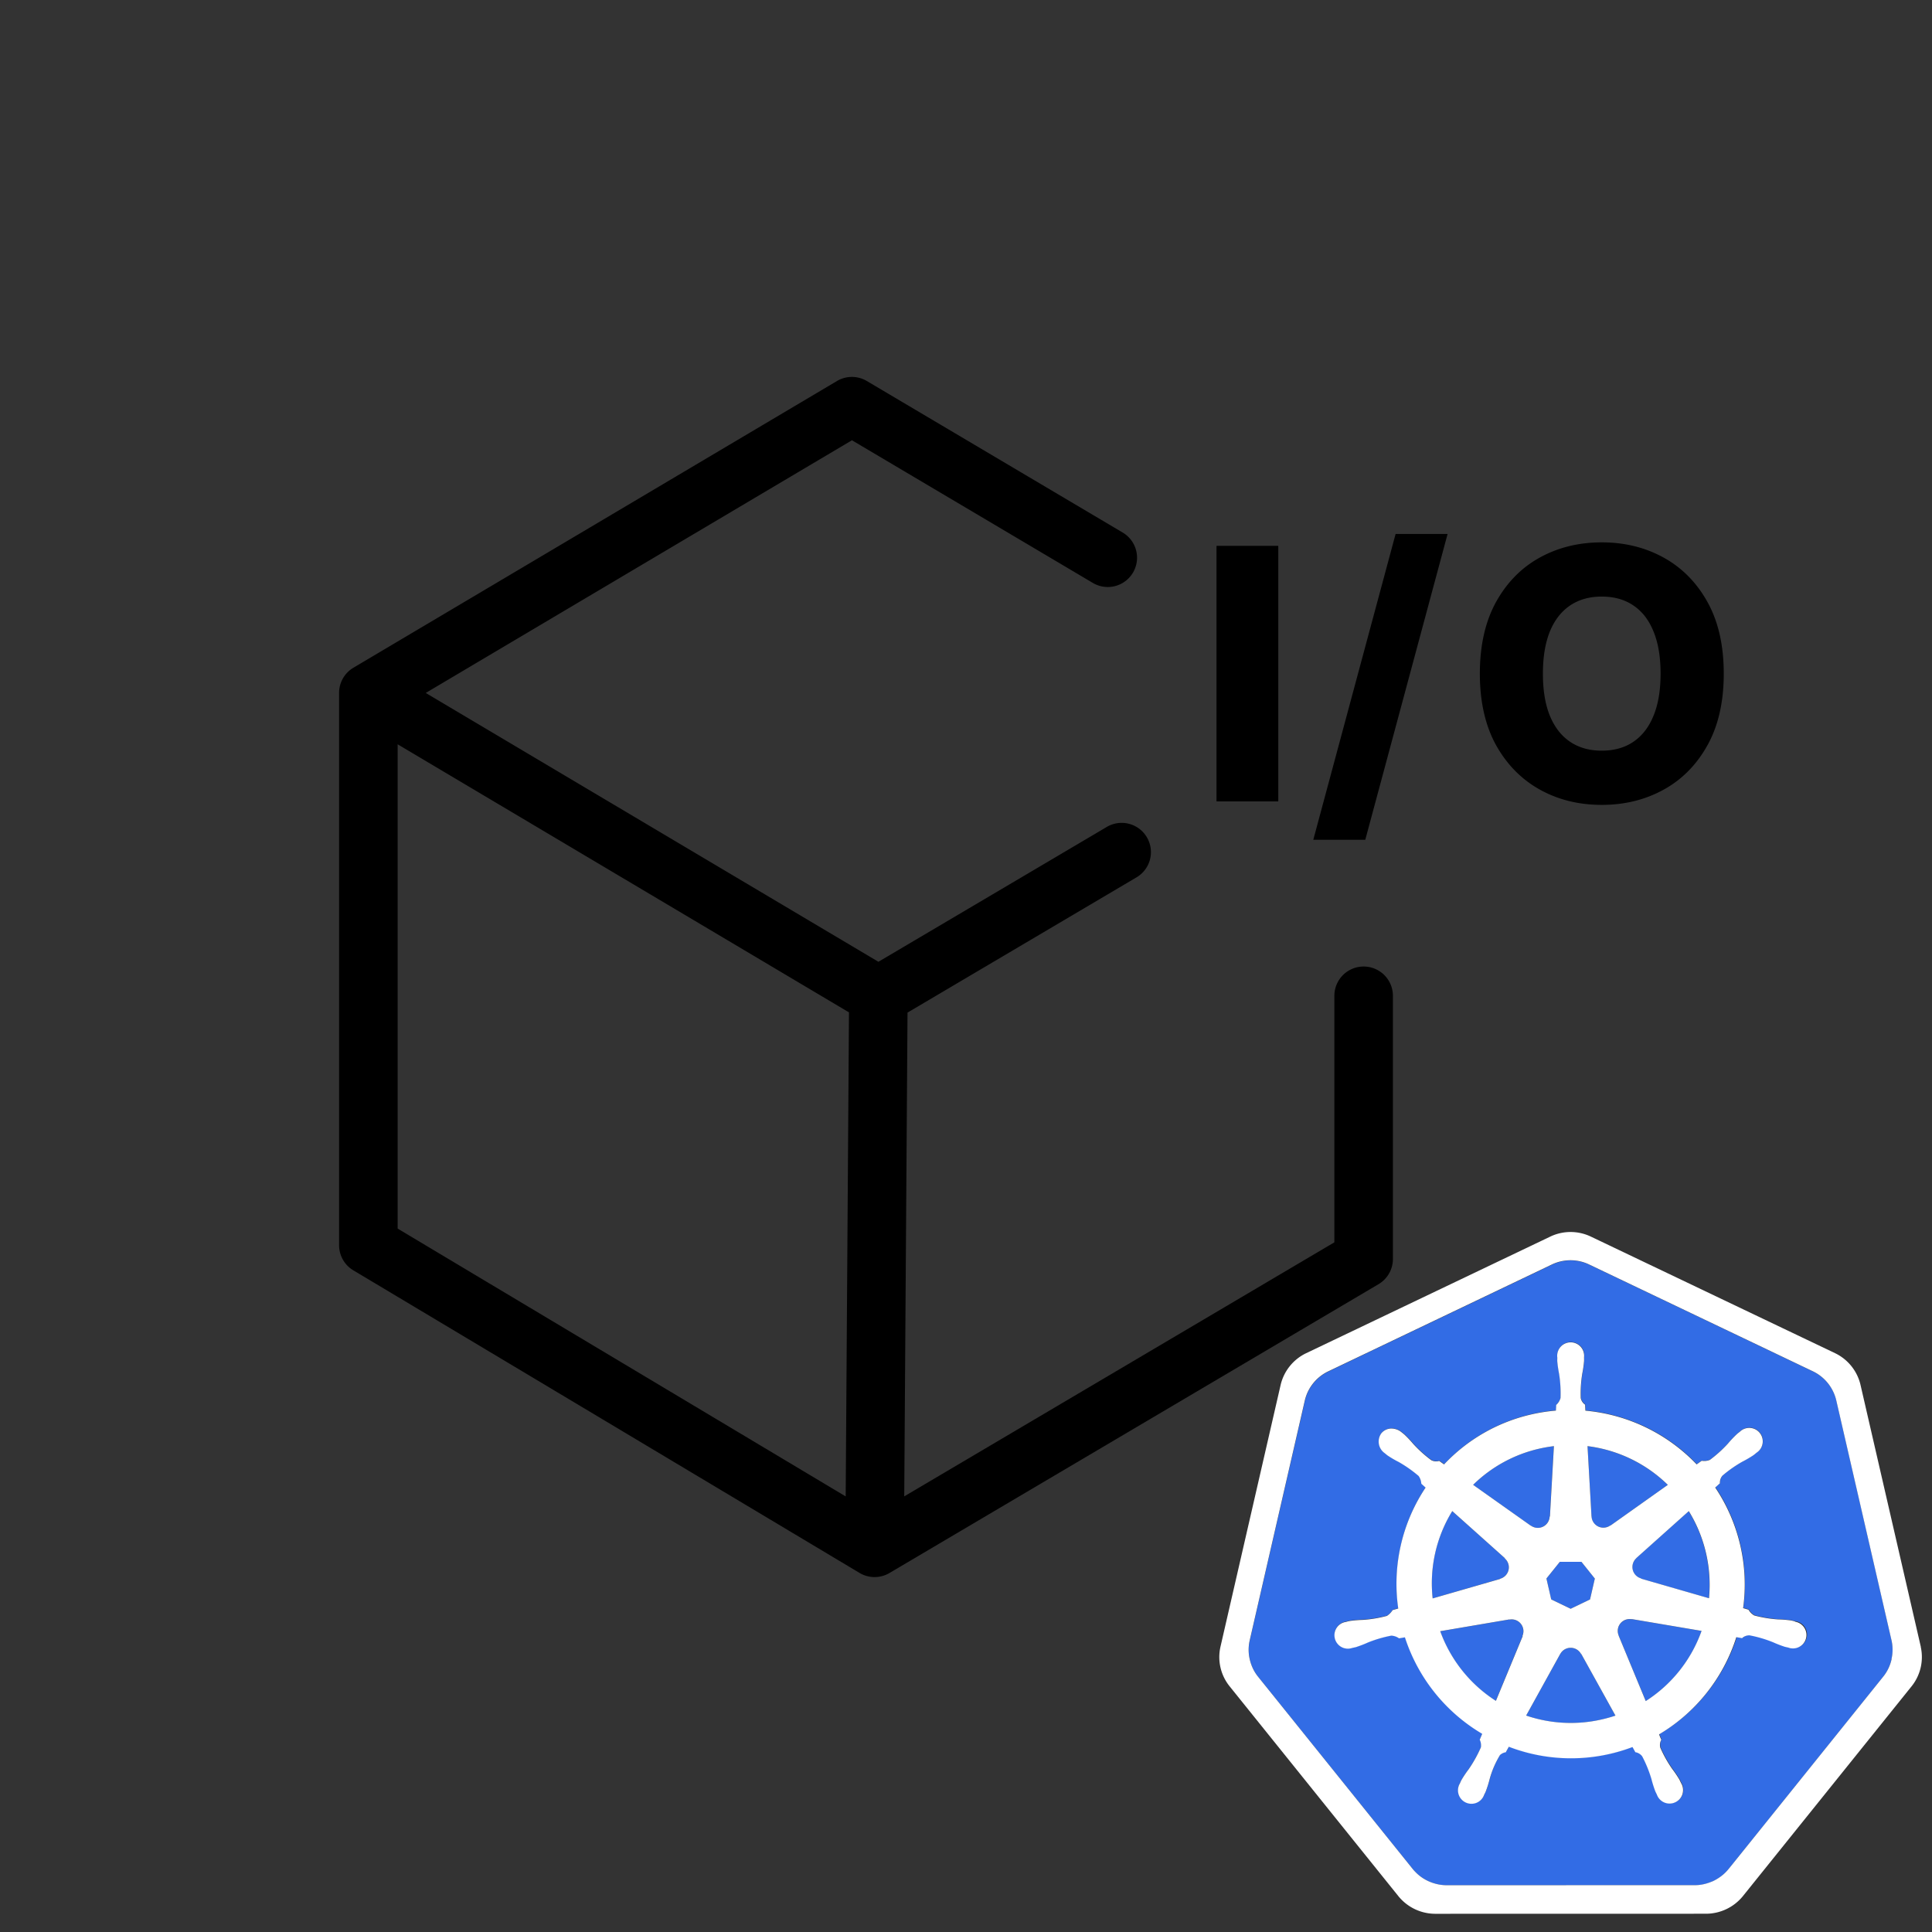 <svg xmlns="http://www.w3.org/2000/svg" fill="none" viewBox="0 0 33 33"><rect x="0" y="0" width="33" height="33" fill="#333333" stroke="none"/><path fill="#326CE5" d="M27.871 27.66a.196.196 0 0 0-.046-.004.198.198 0 0 0-.077.02.202.202 0 0 0-.098.262l-.001.002.463 1.117a2.362 2.362 0 0 0 .954-1.199l-1.192-.202-.002.003Zm-1.855.158a.202.202 0 0 0-.194-.157.197.197 0 0 0-.04.004l-.002-.003-1.182.201c.177.491.512.909.951 1.19l.458-1.107-.004-.004a.2.2 0 0 0 .011-.124Zm.99.434a.202.202 0 0 0-.282-.077.201.201 0 0 0-.074.078h-.001l-.581 1.051a2.367 2.367 0 0 0 1.292.066 2.449 2.449 0 0 0 .233-.065l-.582-1.052h-.004Zm1.839-2.441-.894.8 0.0.003a.202.202 0 0 0-.064.197.202.202 0 0 0 .143.15l.001.005 1.158.334a2.402 2.402 0 0 0-.345-1.488v-0Zm-1.661.09a.203.203 0 0 0 .033.102.203.203 0 0 0 .187.09.202.202 0 0 0 .101-.038l.004.002.978-.694a2.379 2.379 0 0 0-1.371-.661l.068 1.199.001 0Zm-1.036.158a.202.202 0 0 0 .32-.155l.005-.002.068-1.201a2.431 2.431 0 0 0-.244.042 2.358 2.358 0 0 0-1.136.619l.985.698.002-.001Zm-.525.907a.201.201 0 0 0 .144-.15.202.202 0 0 0-.064-.197l.001-.005-.899-.804a2.357 2.357 0 0 0-.335 1.492l1.152-.333.001-.004Zm.873.353.332.16.331-.159.082-.357-.229-.286h-.368l-.23.286.082.357Z"/><path fill="#326CE5" d="m32.311 28.023-.945-4.104a.737.737 0 0 0-.396-.492l-3.825-1.826a.737.737 0 0 0-.635 0l-3.824 1.827a.739.739 0 0 0-.396.492l-.944 4.104a.724.724 0 0 0-0.0.315.739.739 0 0 0 .027.093.71.71 0 0 0 .114.205l2.647 3.291c.011.014.024.027.037.041a.724.724 0 0 0 .14.116.755.755 0 0 0 .209.091.722.722 0 0 0 .186.026h.041l4.204-.001a.699.699 0 0 0 .076-.004.76.76 0 0 0 .183-.044.757.757 0 0 0 .057-.024.749.749 0 0 0 .08-.045.721.721 0 0 0 .175-.155l.081-.1 2.566-3.192a.712.712 0 0 0 .114-.205.736.736 0 0 0 .027-.093.721.721 0 0 0-0-.315Zm-3.967 1.596a.791.791 0 0 0 .038.092.18.18 0 0 0-.018.135c.056.128.124.249.203.363.044.058.085.119.123.182.009.017.021.043.03.062a.229.229 0 0 1-.023.268.23.23 0 0 1-.391-.073c-.009-.018-.021-.042-.028-.059a1.906 1.906 0 0 1-.067-.21 2.136 2.136 0 0 0-.157-.385.181.181 0 0 0-.117-.071c-.007-.013-.034-.062-.049-.088a2.963 2.963 0 0 1-2.113-.005l-.052.094a.186.186 0 0 0-.099.048 1.603 1.603 0 0 0-.177.411 1.904 1.904 0 0 1-.066.21c-.007.017-.02.04-.028.058l-0.0.001a.231.231 0 0 1-.222.152.23.23 0 0 1-.214-.164.23.23 0 0 1 .023-.185c.009-.018.02-.044.029-.062a1.921 1.921 0 0 1 .123-.183 2.233 2.233 0 0 0 .207-.372.227.227 0 0 0-.02-.129l.042-.1a2.979 2.979 0 0 1-1.32-1.648l-.1.017a.254.254 0 0 0-.132-.046 2.148 2.148 0 0 0-.399.117 1.94 1.94 0 0 1-.205.079c-.017.004-.041.009-.059.013-.002.001-.003.001-.004.002a.02.02 0 0 1-.004 0.0.23.23 0 0 1-.185-.018.229.229 0 0 1-.111-.149.23.23 0 0 1 .194-.279l.003-.001.002-.001c.019-.004.044-.011.061-.014a1.923 1.923 0 0 1 .22-.018 2.134 2.134 0 0 0 .41-.067.316.316 0 0 0 .098-.099l.096-.028a2.962 2.962 0 0 1 .467-2.065l-.073-.065a.254.254 0 0 0-.046-.132 2.143 2.143 0 0 0-.341-.239 1.915 1.915 0 0 1-.19-.111c-.014-.01-.032-.026-.047-.038l-.003-.002a.243.243 0 0 1-.056-.338.22.22 0 0 1 .182-.081.273.273 0 0 1 .16.06c.015.012.037.029.051.04a1.916 1.916 0 0 1 .151.16 2.132 2.132 0 0 0 .309.279.181.181 0 0 0 .136.013c.027.02.055.039.083.059a2.945 2.945 0 0 1 1.496-.855 2.997 2.997 0 0 1 .414-.064l.005-.097a.25.25 0 0 0 .074-.118 2.154 2.154 0 0 0-.025-.415 1.924 1.924 0 0 1-.031-.218c-.001-.017 0-.04.001-.059 0-.002-.001-.004-.001-.006a.231.231 0 0 1 .058-.177.23.23 0 0 1 .171-.076.229.229 0 0 1 .171.076.231.231 0 0 1 .058.177c0 .02.001.047 0.0.065a1.88 1.88 0 0 1-.031.218 2.154 2.154 0 0 0-.026.415.181.181 0 0 0 .075.114c.001.017.004.072.005.102a2.999 2.999 0 0 1 1.9.918l.087-.062a.254.254 0 0 0 .139-.015 2.134 2.134 0 0 0 .309-.279 1.921 1.921 0 0 1 .151-.16c.014-.012.035-.028.051-.041a.229.229 0 0 1 .175-.066.229.229 0 0 1 .092.025.23.23 0 0 1 .018.398c-.015.012-.036.03-.05.041a1.891 1.891 0 0 1-.19.111 2.149 2.149 0 0 0-.34.239.181.181 0 0 0-.043.13c-.013.012-.058.051-.081.073a2.974 2.974 0 0 1 .477 2.06l.092.027a.258.258 0 0 0 .099.099c.134.036.272.058.41.068a1.942 1.942 0 0 1 .22.018c.019.004.047.011.067.016a.229.229 0 0 1 .159.097.231.231 0 0 1 .037.087.229.229 0 0 1-.113.244.23.23 0 0 1-.185.018l-.003-0c-.002-0-.003-.001-.004-.002-.019-.004-.043-.008-.059-.013a1.933 1.933 0 0 1-.205-.079 2.136 2.136 0 0 0-.399-.117.181.181 0 0 0-.128.048 3.223 3.223 0 0 0-.098-.017 2.979 2.979 0 0 1-1.32 1.66Z"/><path fill="#fff" d="m32.809 28.129-1.031-4.478a.804.804 0 0 0-.432-.537l-4.173-1.992a.805.805 0 0 0-.693 0l-4.173 1.993a.805.805 0 0 0-.432.537l-1.029 4.478a.796.796 0 0 0 .154.67l2.888 3.591a.813.813 0 0 0 .624.298l4.631-.001a.814.814 0 0 0 .624-.297l2.887-3.591a.799.799 0 0 0 .154-.67v-0Zm-.499.21a.752.752 0 0 1-.027.093.715.715 0 0 1-.115.205l-2.565 3.191-.081.1a.72.72 0 0 1-.176.155.743.743 0 0 1-.08.045.696.696 0 0 1-.057.023.762.762 0 0 1-.183.045.698.698 0 0 1-.076.004l-4.204.001h-.041a.722.722 0 0 1-.186-.026.756.756 0 0 1-.209-.091.725.725 0 0 1-.14-.116c-.013-.013-.025-.026-.037-.041l-2.647-3.291a.711.711 0 0 1-.114-.206.723.723 0 0 1-.027-.093.722.722 0 0 1 0-.315l.943-4.105a.738.738 0 0 1 .396-.492l3.824-1.827a.737.737 0 0 1 .635 0l3.825 1.826a.737.737 0 0 1 .396.492l.945 4.104a.722.722 0 0 1 0.0.315v-0Z"/><path fill="#fff" d="M30.662 27.695c-.019-.004-.047-.012-.067-.016a1.918 1.918 0 0 0-.219-.018 2.138 2.138 0 0 1-.411-.067.258.258 0 0 1-.099-.099l-.092-.027a2.974 2.974 0 0 0-.477-2.06c.024-.021.068-.061.081-.073a.181.181 0 0 1 .043-.13 2.143 2.143 0 0 1 .341-.239 1.89 1.89 0 0 0 .19-.111c.015-.011.035-.028.05-.041a.23.23 0 0 0-.11-.424.229.229 0 0 0-.175.066c-.016.012-.037.028-.051.041a1.89 1.89 0 0 0-.151.16 2.151 2.151 0 0 1-.309.279.255.255 0 0 1-.139.015l-.087.062a3 3 0 0 0-1.9-.918c-.002-.03-.005-.086-.005-.102a.181.181 0 0 1-.075-.114 2.138 2.138 0 0 1 .026-.415 1.9 1.9 0 0 0 .031-.218c.001-.018-0-.045-0-.065a.23.23 0 0 0-.058-.177.23.23 0 0 0-.171-.076.231.231 0 0 0-.171.076.231.231 0 0 0-.058.177c0 .002.001.004.001.006-0.0.019-.001.042-.001.059.006.073.017.146.031.218.022.137.03.276.025.415a.249.249 0 0 1-.074.118l-.005.097a2.981 2.981 0 0 0-.414.064 2.945 2.945 0 0 0-1.496.855 3.986 3.986 0 0 1-.083-.059.181.181 0 0 1-.136-.013 2.137 2.137 0 0 1-.309-.279 1.914 1.914 0 0 0-.151-.16c-.014-.012-.035-.028-.051-.041a.273.273 0 0 0-.16-.06.221.221 0 0 0-.182.081.242.242 0 0 0 .056.338l.004.003c.015.012.033.028.047.038.061.041.124.078.19.111.121.069.235.149.34.239a.254.254 0 0 1 .046.132l.073.066a2.962 2.962 0 0 0-.467 2.065l-.096.028a.316.316 0 0 1-.098.099 2.144 2.144 0 0 1-.41.068 1.899 1.899 0 0 0-.22.018c-.018.003-.042.009-.061.014l-.002.001-.003.001a.229.229 0 0 0-.159.097.231.231 0 0 0-.035.182.231.231 0 0 0 .111.149.23.23 0 0 0 .185.018l.003-.001c.002-0.0.003-.001.004-.001.019-.004.043-.009.059-.013a1.931 1.931 0 0 0 .205-.079 2.15 2.15 0 0 1 .399-.117.254.254 0 0 1 .132.046l.1-.017a2.978 2.978 0 0 0 1.32 1.648l-.042.1a.228.228 0 0 1 .02.13 2.236 2.236 0 0 1-.207.372 1.888 1.888 0 0 0-.123.183c-.009.017-.021.044-.029.062a.23.23 0 0 0 .023.268.231.231 0 0 0 .168.08.231.231 0 0 0 .094-.017.23.23 0 0 0 .129-.135l0-0v-.001c.009-.018.021-.041.028-.058a1.897 1.897 0 0 0 .066-.21 1.602 1.602 0 0 1 .177-.411.186.186 0 0 1 .099-.048l.052-.094a2.962 2.962 0 0 0 2.112.005c.015.026.042.075.049.088a.181.181 0 0 1 .117.071c.065.123.117.252.157.385.018.071.04.141.066.21.007.017.02.041.028.059a.231.231 0 0 0 .129.135.229.229 0 0 0 .186-.005.229.229 0 0 0 .122-.141.231.231 0 0 0-.023-.185c-.009-.018-.021-.044-.03-.062a1.913 1.913 0 0 0-.123-.182 2.137 2.137 0 0 1-.203-.363.18.18 0 0 1 .018-.135.784.784 0 0 1-.038-.092 2.978 2.978 0 0 0 1.319-1.66 3.554 3.554 0 0 1 .098.017.181.181 0 0 1 .128-.048c.137.026.27.065.399.117.067.03.136.057.205.079.017.004.04.009.059.013l.004.002.003.001a.23.23 0 0 0 .256-.081.229.229 0 0 0 .004-.268.231.231 0 0 0-.159-.097Zm-2.175-2.332-.978.694-.003-.002a.202.202 0 0 1-.321-.154l-.001-.001-.068-1.199a2.379 2.379 0 0 1 1.371.661Zm-1.843 1.314h.368l.229.286-.082.357-.331.159-.332-.16-.082-.357.23-.286Zm-.346-1.934a2.428 2.428 0 0 1 .244-.042l-.068 1.201-.005.002a.202.202 0 0 1-.114.173.202.202 0 0 1-.206-.018l-.002.001-.985-.698a2.358 2.358 0 0 1 1.136-.619Zm-1.493 1.067.899.804-.001.005a.202.202 0 0 1 .013.292.202.202 0 0 1-.092.055l-.001.004-1.152.332a2.357 2.357 0 0 1 .335-1.492Zm1.204 2.136-.458 1.106a2.37 2.37 0 0 1-.951-1.19l1.181-.201.002.003a.202.202 0 0 1 .04-.004.202.202 0 0 1 .166.092.201.201 0 0 1 .016.189l.003.004Zm1.351 1.423a2.367 2.367 0 0 1-1.292-.066l.581-1.051h.001a.202.202 0 0 1 .356-0h.004l.583 1.052a2.462 2.462 0 0 1-.233.065Zm.751-.312-.463-1.118.001-.002a.202.202 0 0 1 .175-.282.195.195 0 0 1 .046.003l.002-.003 1.192.202a2.361 2.361 0 0 1-.954 1.199Zm1.079-1.758-1.158-.334-.001-.005a.201.201 0 0 1-.092-.055.201.201 0 0 1-.051-.095.203.203 0 0 1 .064-.197l-0-.002.894-.8c.274.445.395.968.345 1.488Z"/><path fill="currentColor" fill-rule="evenodd" d="M14.806 6.508a.5.5 0 0 0-.51 0l-8.259 4.897a.5.5 0 0 0-.245.43v9.434c0 .176.092.339.243.429l8.647 5.169a.5.5 0 0 0 .511.001l8.353-4.933a.5.5 0 0 0 .246-.43v-4.496a.5.5 0 0 0-1 0v4.211l-7.347 4.339.056-8.263 3.901-2.304a.5.5 0 1 0-.508-.861l-3.89 2.297-7.732-4.592 7.28-4.316 4.115 2.437a.5.5 0 1 0 .509-.861l-4.37-2.588Zm-.305 10.784-.056 8.268-7.653-4.575v-8.272l7.709 4.579Zm7.333-3.604V9.324h-1.055v4.364h1.055Zm1.486.656 1.406-5.224h-.888l-1.406 5.224h.888Zm5.846-1.617c.185-.334.277-.741.277-1.221 0-.48-.092-.887-.277-1.221-.185-.334-.435-.587-.75-.761-.314-.173-.666-.26-1.057-.26-.392 0-.745.087-1.059.26-.314.173-.563.427-.748.761-.183.334-.275.741-.275 1.221 0 .479.092.885.275 1.219.185.332.434.586.748.761.314.175.667.262 1.059.262.391 0 .743-.087 1.057-.26.315-.173.565-.427.75-.761Zm-.923-1.941c.081.196.121.436.121.72 0 .284-.04.524-.121.72-.08.196-.195.344-.345.445-.149.101-.329.151-.539.151-.209 0-.389-.05-.539-.151-.151-.101-.266-.249-.347-.445-.08-.196-.119-.436-.119-.72 0-.284.04-.524.119-.72.081-.196.197-.344.347-.445.151-.101.33-.151.539-.151.21 0 .39.05.539.151.151.101.266.249.345.445Z" clip-rule="evenodd"/></svg>
